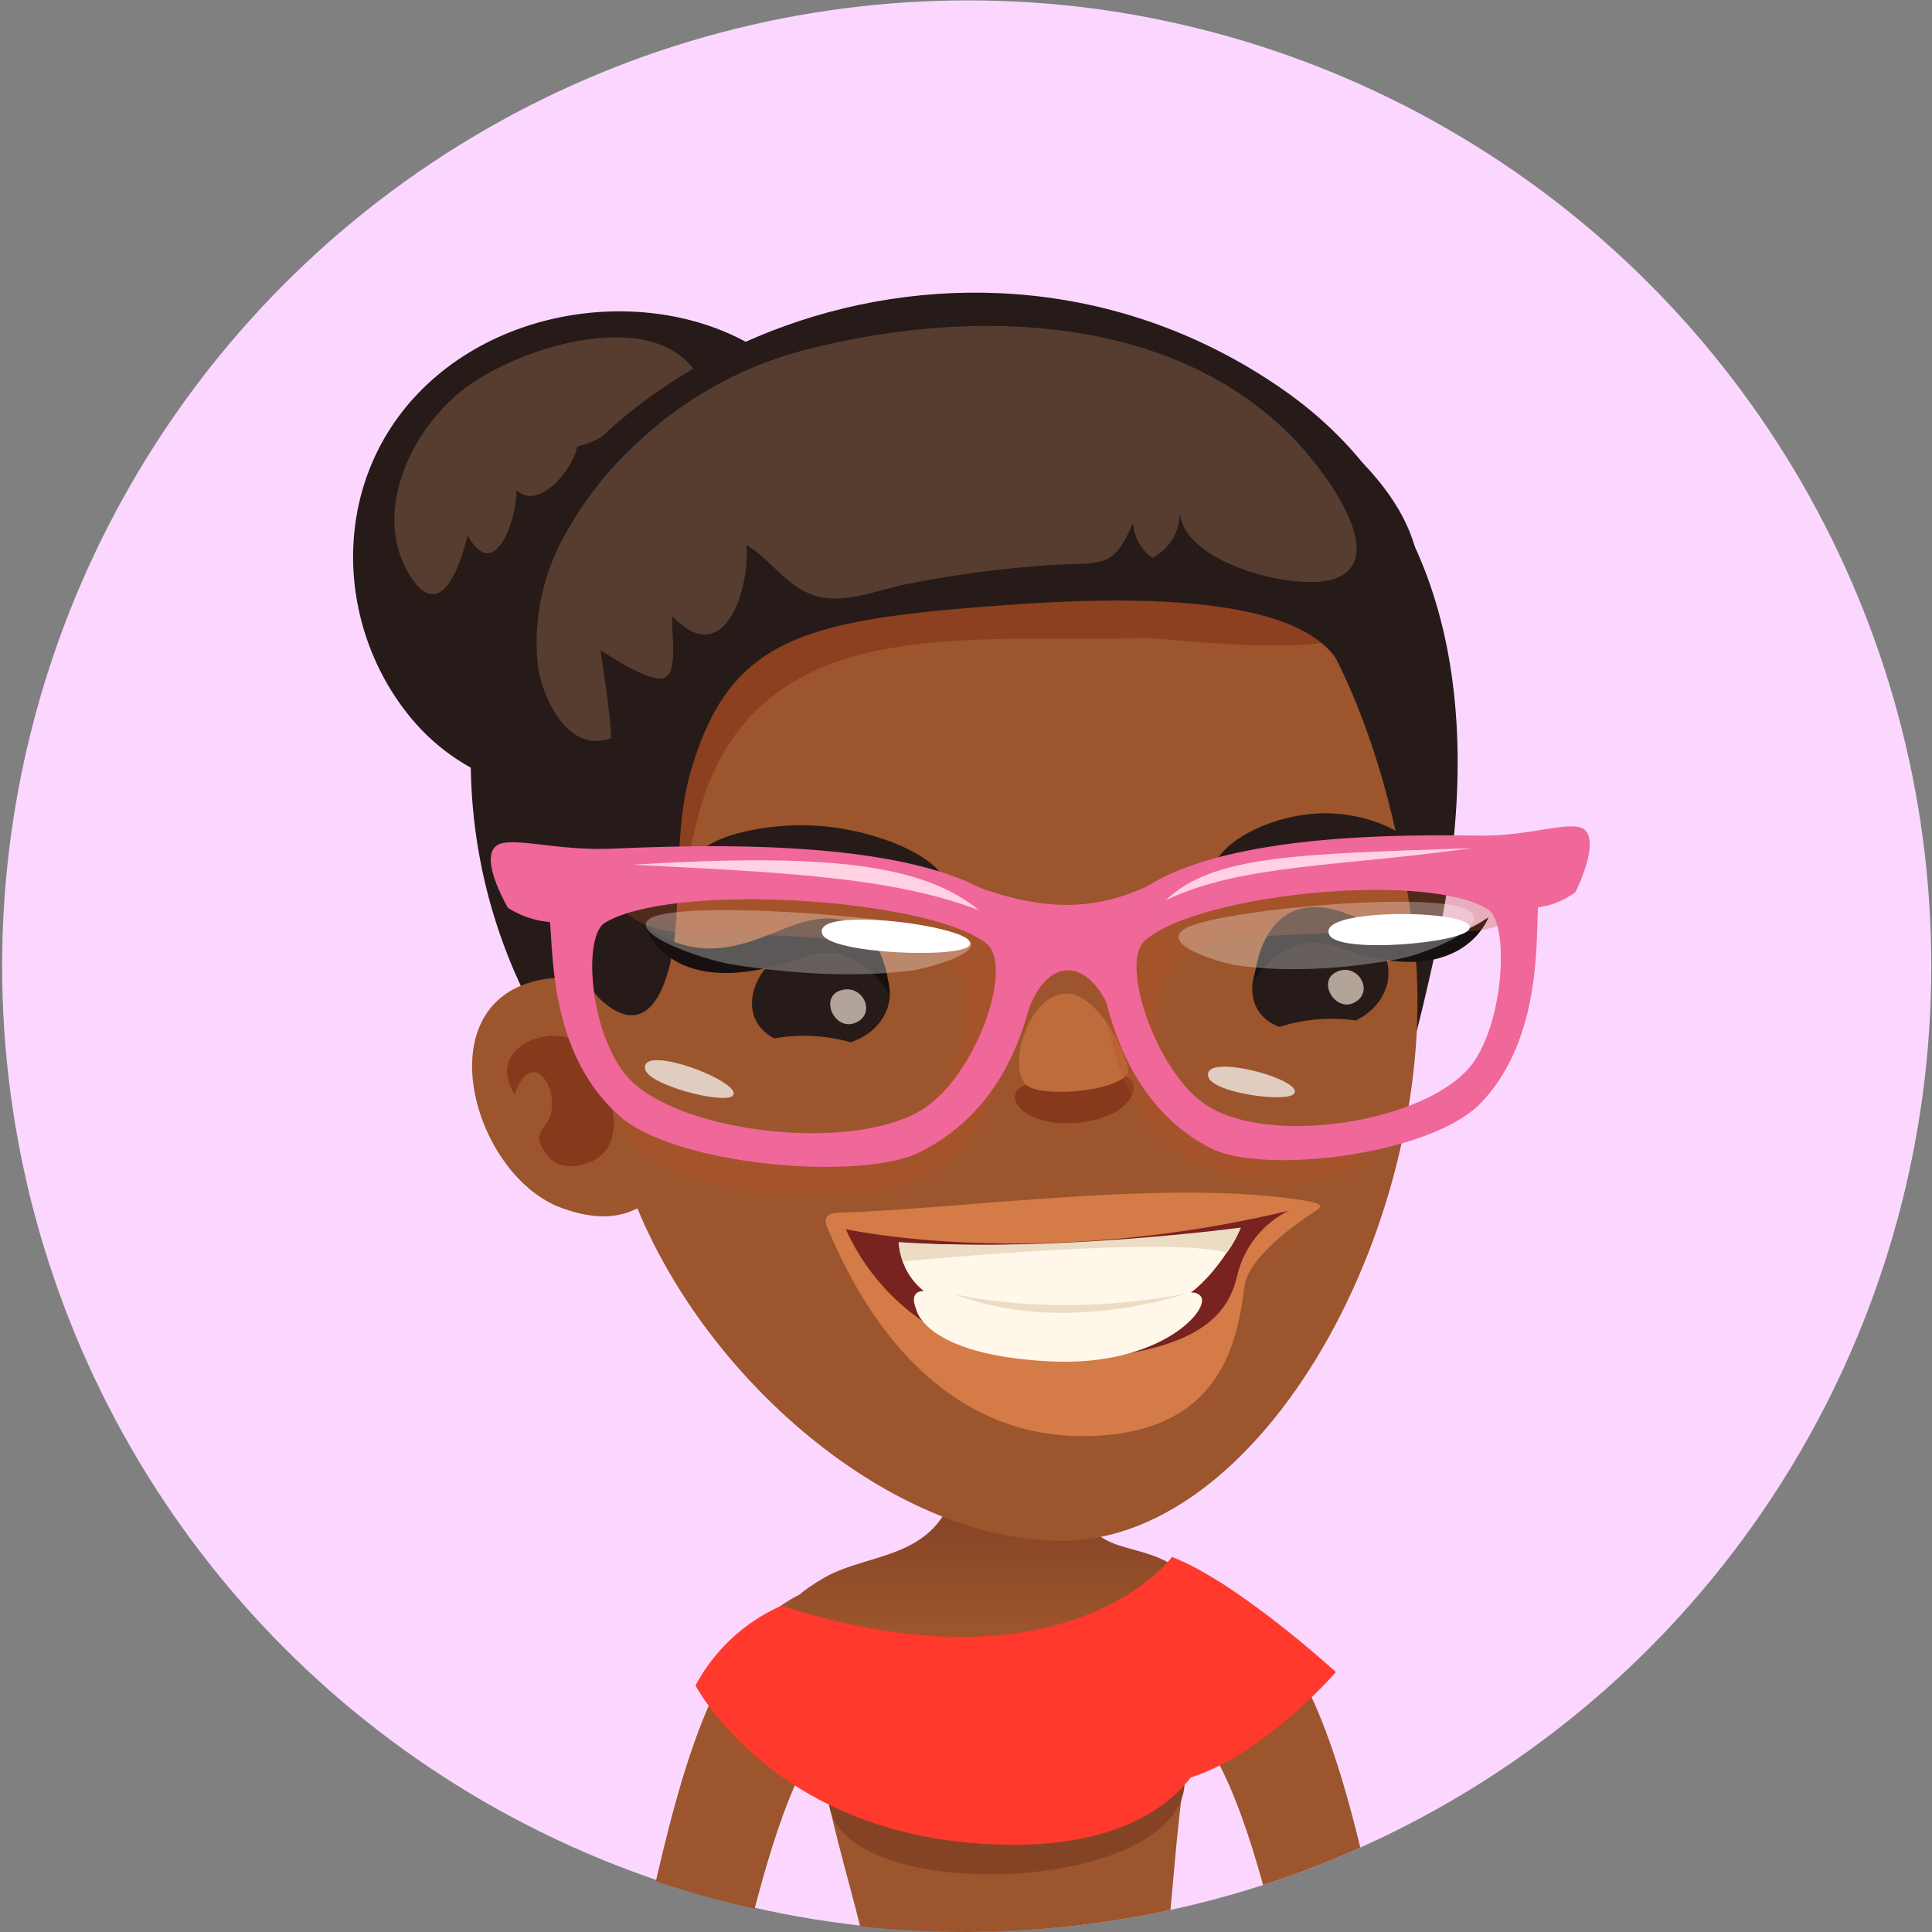 <svg xmlns="http://www.w3.org/2000/svg" xmlns:xlink="http://www.w3.org/1999/xlink" viewBox="0 0 300 300"><rect x="0" y="0" width="300" height="300" fill="#808080" stroke="none"/><defs><style>.cls-1{fill:none;}.cls-2{clip-path:url(#clip-path);}.cls-3{fill:#fbd7ff;}.cls-4{fill:#9c552c;}.cls-5{fill:url(#linear-gradient);}.cls-6{fill:#ff392b;}.cls-7{fill:#854326;}.cls-8{fill:#261b18;}.cls-9{fill:#573d2f;}.cls-10,.cls-11{fill:#661004;}.cls-10,.cls-19,.cls-21{opacity:0.3;}.cls-11{opacity:0.4;}.cls-12{fill:#bf6c3c;}.cls-13{fill:#f0ded1;}.cls-13,.cls-23{opacity:0.7;}.cls-14{fill:#d47b48;}.cls-15{fill:#78231f;}.cls-16{fill:#fff7ea;}.cls-17{fill:#ecdcc4;}.cls-18{fill:#161110;}.cls-19{fill:#b54d26;}.cls-20{fill:#f06799;}.cls-21,.cls-22,.cls-23{fill:#fff;}.cls-24{fill:#ffd1e2;}</style><clipPath id="clip-path"><circle id="SVGID" class="cls-1" cx="149.89" cy="150" r="150"/></clipPath><linearGradient id="linear-gradient" x1="155.5" y1="233.23" x2="155.5" y2="253.28" gradientUnits="userSpaceOnUse"><stop offset="0" stop-color="#854326"/><stop offset="1" stop-color="#9c552c"/></linearGradient></defs><title>people avatar</title><g id="图层_12" data-name="图层 12"><g class="cls-2"><ellipse class="cls-3" cx="150.33" cy="150" rx="150" ry="149.94"/><path class="cls-4" d="M131.63,265c5.43-4.56-.9-20.92-8.24-17-13.5,7.29-18.6,31-23.34,52h16.21C119.87,285.56,124.2,271.21,131.63,265Z"/><path class="cls-4" d="M190.92,248c-7.34-4-13.67,12.4-8.24,17,7.43,6.25,11.76,20.6,15.37,35h16.22C209.53,279,204.42,255.29,190.92,248Z"/><path class="cls-5" d="M182.56,243.37c-3.07-2.3-7.38-2.69-10-3.85-5.11-2.23-5.61-6.56-6.93-10.06-2.64-7-15.73-8.33-16.92-.58-2.08,13.55-13.52,11.92-20.79,16.14-14.69,8.54-5.9,16.18,5.17,27.24,12.25,12.26,33.8,14,50.61-1.18C195.81,260.09,190.54,249.3,182.56,243.37Z"/><path class="cls-6" d="M179,277c13.44,0,28.44-17.36,28.44-17.36s-15.3-14-25.45-17.87C182,241.72,165.58,277,179,277Z"/><path class="cls-4" d="M127.79,274.43c.8,7.05,3.53,15.66,6,25.57h47.59c.83-7.11,1.33-16.42,2.65-24.85C185,268.57,126.67,264.51,127.79,274.43Z"/><path class="cls-7" d="M128.67,279.64c1.13,16.81,56.6,14.62,55.27-3.78C183.23,266,127.93,268.59,128.67,279.64Z"/><path class="cls-6" d="M121.33,249.34A27.94,27.94,0,0,0,108,261.72s13,25,50,24.73c27.27-.23,30.24-17.16,30.24-17.16s3-19.21-6.21-27.57C182,241.72,166.12,263.62,121.33,249.34Z"/><path class="cls-8" d="M67.89,58.3C51.07,72.46,51.29,96.6,64,111.71s36.65,15.86,53.47,1.71,20.15-37.87,7.44-53S84.71,44.15,67.89,58.3Z"/><path class="cls-9" d="M71.21,61.07C63.09,67.9,58,80.27,63.6,89.29c4.68,7.54,7.8-1,9-6.2,4.11,7.63,7.59-2.11,7.6-7,3.48,3.4,8.93-3.42,9.41-6.76,6.87-1.55,12.1-9,18.28-11.75C100.78,47.45,79.55,54.05,71.21,61.07Z"/><path class="cls-8" d="M199.13,60.43C149.84,26.23,84,55.38,75,99.45c-6.26,30.53,3.47,56.8,20.74,76,8.66,9.62,14.87,21.12,23.29,30.72,8.12,9.28,17.35-6.73,24.13-10.64,9-5.19,19.93-8,30.28-6.51,9.17,1.33,15.67,10.9,25,11.07,12.24.23,15.59-20.25,18.39-28.95,2.57-8,4.53-16.3,6.3-24.54C231.06,109.6,224.78,78.22,199.13,60.43Z"/><path class="cls-4" d="M145.11,71.06c-33.53,6.65-57,55-50.69,100.2,4.73,33.88,39.83,68,70.37,68,32.56.06,60-52.9,54.65-94.56C213.64,99.45,192.05,61.74,145.11,71.06Z"/><path class="cls-10" d="M188.35,78a151.22,151.22,0,0,0-40.7-6.25c-12.25-.17-25.55-.82-36.95,4.39C104.44,79,96.75,83,94.43,89.92c-2.89,8.64-1.45,19.5,0,28.33,1.59,9.67,4,19.54,9.15,28,.38-6,3.05-11.7,4.35-17.56,4.19-18.8,16.26-25.66,30.79-28.13,12.08-2.06,25.85-1.1,38.22-1.47,6.62-.19,45,6.17,36.74-9.19C210,83,195.14,80.05,188.35,78Z"/><path class="cls-4" d="M82.65,152.45c-16.46,4.59-8.79,30.4,4.69,35.17,4.31,1.53,8.43,1.94,12.33-.37.08-.14.17-.27.26-.41,2-3.13-.85-20.65-1.87-24C95.49,154.59,90.55,150.24,82.65,152.45Z"/><path class="cls-11" d="M88.46,161.28c-3.71-1.69-12.93,1.41-8.56,8.64,2.26-6.72,6.37-2.33,5.76,2.43-.41,3.21-3.85,3.26-.42,7.36,1.86,2.21,5.59,1.38,7.48.18C98.69,176.08,93,163.34,88.46,161.28Z"/><path class="cls-8" d="M172.41,57.28a113.8,113.8,0,0,0-34.51-.91c-19,2.31-41.88,11.4-47.82,31.56-3.65,12.37-1.67,26.7-.68,39.33.6,7.65-2.43,22.43,4.13,28.2,7.63,6.69,10.62-3.44,11.31-10.71.78-8.18.12-17.11,2.44-25.06C113,100.34,123.22,96.59,151,94.36c14.43-1.16,50.07-4,57,8.79,2.56,4.77,23.47-9.35,4.51-30.29C204.23,63.73,184.07,59.5,172.41,57.28Z"/><path class="cls-9" d="M123.46,54.76a59.71,59.71,0,0,0-24,13.53A56.43,56.43,0,0,0,87.61,83.24a34.18,34.18,0,0,0-4.14,19.68c.45,4.6,4.42,14.33,11.44,11.68-.26-4.47-1-9.25-1.69-13.69,1.49,1,8.15,5.42,10.14,4.26s.77-7.54,1.07-9.47c8.07,8.53,12.07-4.36,11.46-11.08,3.4,2,5.79,5.69,9.34,7.36,5.07,2.41,10.44-.34,16.13-1.39a177.05,177.05,0,0,1,22.37-2.89c7.73-.38,9.17.55,12.21-6.5a7.27,7.27,0,0,0,3,5.43,7.92,7.92,0,0,0,4.27-7.29c.16,8,17.75,12.5,23.75,10.62,9.27-2.9-1.2-17.1-6.93-22.72C180.53,48.06,148.74,47.85,123.46,54.76Z"/><path class="cls-8" d="M131.53,146.7c-12-3.21-19.52,10.2-11.32,14.54a27,27,0,0,1,11.88.6C140.14,159.19,140.46,149.09,131.53,146.7Z"/><path class="cls-11" d="M166.92,168.4c-3,.26-5.77-1.19-8.45.49s.94,6.23,8.88,5.44,9.74-5.26,8.12-6.77C173.6,165.79,170.25,168.12,166.92,168.4Z"/><path class="cls-12" d="M165.65,154.28c-5.67-.07-9.2,10.72-6.51,14,1.89,2.28,14.3,1.32,16-1.64C175.76,165.55,171.07,154.34,165.65,154.28Z"/><path class="cls-13" d="M130.62,153.76c-3.64,1-.84,7,2.71,4.8C135.9,157,133.87,152.82,130.62,153.76Z"/><path class="cls-8" d="M207.94,143.54c-12.33-1.6-18,12.7-9.28,15.92a26.51,26.51,0,0,1,11.86-1C218.14,154.77,217.11,144.71,207.94,143.54Z"/><path class="cls-13" d="M207.6,150.88c-3.4,1.52.11,7,3.27,4.42C213.15,153.41,210.63,149.53,207.6,150.88Z"/><path class="cls-14" d="M202.77,186.46c-20.78-3.49-53.3,1.28-72.28,1.83-1.54,0-2.77.49-2.09,2.14,2.93,7,14,32.78,40,32.57,21.72-.17,23.76-15.35,24.86-23.34.55-3.93,6.46-8.69,11-11.6C205.81,187.11,204.68,186.78,202.77,186.46Z"/><path class="cls-15" d="M131.33,190.86a34.57,34.57,0,0,0,33.81,20.3c22.89-.95,25.86-8.31,27.07-13.46A15.08,15.08,0,0,1,200.1,188C160.82,197.43,131.33,190.86,131.33,190.86Z"/><path class="cls-16" d="M139.58,193s0,7,7.74,9.48c9.92,3.22,21.14,3.44,32.71.68,7.79-1.86,12.63-12.47,12.63-12.47S171,194.42,139.58,193Z"/><path class="cls-16" d="M171,203.31c-10.86.29-20.16-.78-25.17-2.41-4.19-1.35-4.31.63-3.57,2.37,0,0,1.1,7.15,20.85,8.13,17.28.84,25.15-8.35,23.28-10.19S181.92,203,171,203.31Z"/><path class="cls-17" d="M139.54,192.87a9.1,9.1,0,0,0,.73,3s41.2-4,50.23-1.34a16.59,16.59,0,0,0,2.16-3.91S163.49,194.54,139.54,192.87Z"/><path class="cls-17" d="M148.12,200.91c16.83,6.63,35.94,0,35.94,0C162.8,204.83,148.12,200.91,148.12,200.91Z"/><path class="cls-18" d="M125.42,143c-6.45,1.5-14.63,8.32-25.21.83,0,0,3.64,12.43,24.61,4.76,8.53-3.11,13.3,5.92,13.3,5.92S138.05,140.13,125.42,143Z"/><path class="cls-18" d="M207.28,141.28c-11.84-3-12.52,11-12.52,11s4.57-8.36,13.26-5.15c19,7,23.11-4.69,23.11-4.69C220.78,149.53,213.34,142.81,207.28,141.28Z"/><path class="cls-8" d="M203.92,126.36c-8.28.66-16.35,5.64-15.38,9.72,1.07,4.57,7.12-2.73,15.21-4.68,10.13-2.44,16.44,1.91,16.15.86C219,129.16,211.48,125.73,203.92,126.36Z"/><path class="cls-8" d="M127.88,128.3c-9.29-.86-19.3,2-19.67,5.09-.23,2,7.86-2.64,20.28.06,9.92,2.16,16.87,9.06,18.21,4.71C147.9,134.3,138,129.23,127.88,128.3Z"/><path class="cls-19" d="M214.15,132.23a97.13,97.13,0,0,0-19.84,3c-5.53,1.44-12,2.08-17.13,4.7-4.7,2.42-6.68,4-12.35,3.75-10.14-.45-18.67-6.79-28.79-7.88-10.54-1.13-21.33-2.41-31.73.43-2.7.73-10.89,3.8-5.38,6.72s13.45,2,19.35,2.23c2.72.11,5.46.19,8.18.45,9.63.91,24.47-.36,23.66,11.66-.56,8.27-5.91,16.73-12.62,18.26a87.19,87.19,0,0,1-19.87,2,34.19,34.19,0,0,1-14.34-3.14c-1.28-.6-5.14-3.08-6.4-1.34-2.14,3,5.69,7.9,7.74,8.84,4.69,2.13,9.67,2.78,14.76,3.34C132,186.64,144.9,186,152,174.49c4.14-6.69,6.23-14.56,10.06-21.42,6.28-11.24,9.17,4.05,11.12,10.74a34.92,34.92,0,0,0,5,10.58c4.06,5.61,12,8.67,18.71,9,4.12.2,8.33,0,12.19-1.59,2.34-.95,3.29-3.65.5-4.71-1.69-.64-4.39-.19-6.16-.27a53.22,53.22,0,0,1-7.77-.64,23,23,0,0,1-9.29-4,18,18,0,0,1-4.82-5.23,16.64,16.64,0,0,1-1-14.17c2.33-6.37,9.34-6.85,15.14-7.34,7-.58,14.16-.43,21.16-1.05a74.83,74.83,0,0,1,9.35.26c4,.14,12.67-1.11,7.93-6.94C229.61,132.07,220.63,131.92,214.15,132.23Z"/><path class="cls-20" d="M94.32,131.8C86,132.05,79,129.73,77,131.39c-2.55,2.16,1.89,9.59,1.89,9.59a14.43,14.43,0,0,0,6.51,2.2c.53,5.75.19,20.65,10.75,30.07,8.82,7.85,37.66,10.17,46.65,5.67,11.12-5.57,15.87-15.92,17.85-26.15C165.5,127.71,106,131.44,94.32,131.8Zm49.07,40.37c-11,7.06-39,3.68-46.29-5.34-5.61-7-6.58-21.49-3.14-23.56,10.52-6.31,50-3.82,59.13,3.17C157.52,149.83,151.71,166.81,143.39,172.17Z"/><path class="cls-20" d="M230.41,129.75c-10.59,0-64.39-2-59.31,22.9,2.08,10.16,6.66,20.38,16.85,25.62,8.24,4.23,34.22,1.08,42-7,9.28-9.73,8.55-24.6,8.87-30.38a12.12,12.12,0,0,0,5.82-2.38s3.81-7.54,1.44-9.64C244.23,127.24,237.9,129.76,230.41,129.75Zm-1.54,35.09c-6.32,9.24-31.54,13.44-41.65,6.69-7.67-5.11-13.38-21.92-9.47-25.43,8-7.26,43.63-10.9,53.3-4.89C234.21,143.17,233.74,157.72,228.87,164.84Z"/><path class="cls-21" d="M184.71,143.86c-5.86,2.52,4.78,5.62,7.06,6,7.94,1.18,16.93.63,25.37-.94,4.44-.82,14-4.86,11.23-7.32C224.54,138.14,191.18,141.07,184.71,143.86Z"/><path class="cls-22" d="M210.86,142.4c-3.18.5-5.26,1.43-4.38,2.86,1.72,2.82,20.38,1.21,21.65-.95S217.63,141.32,210.86,142.4Z"/><path class="cls-23" d="M190.64,165.64c-2-.09-3.4.33-3,1.59.68,2.48,12.27,4.07,13.32,2.57S194.9,165.83,190.64,165.64Z"/><path class="cls-23" d="M103.55,164.76c-2.09-.34-3.59-.09-3.39,1.2.39,2.55,12.31,5.55,13.61,4.19S108,165.47,103.55,164.76Z"/><path class="cls-21" d="M148.71,145c-7.39-2.65-44.19-5.47-48-2.21-2.73,2.33,8.18,6.17,13.13,7,9.41,1.49,19.3,2,27.84.91C144.15,150.32,155.41,147.38,148.71,145Z"/><path class="cls-22" d="M132.72,142.81c-3.39.11-5.68.77-5,2.3,1.43,3,21.17,3.74,22.78,1.75S139.94,142.59,132.72,142.81Z"/><path class="cls-20" d="M178.1,137.64c-7.69,3.51-15.19,4.05-25.89.23-8.07-2.88,4.25,5.27,5.18,9.47s-.48,17,2.34,9.38,8.47-8.11,12.07-1.09,3.36-11.73,4.82-13.45S185.8,134.12,178.1,137.64Z"/><path class="cls-24" d="M98.21,134.27c22.4,1.16,40.3,1.84,53.82,7.08C143.22,134.08,128,132.45,98.21,134.27Z"/><path class="cls-24" d="M228.5,131.7c-27.34.94-40.09,1.12-47.46,8.06C192.89,134.15,208.19,134.58,228.5,131.7Z"/></g></g></svg>